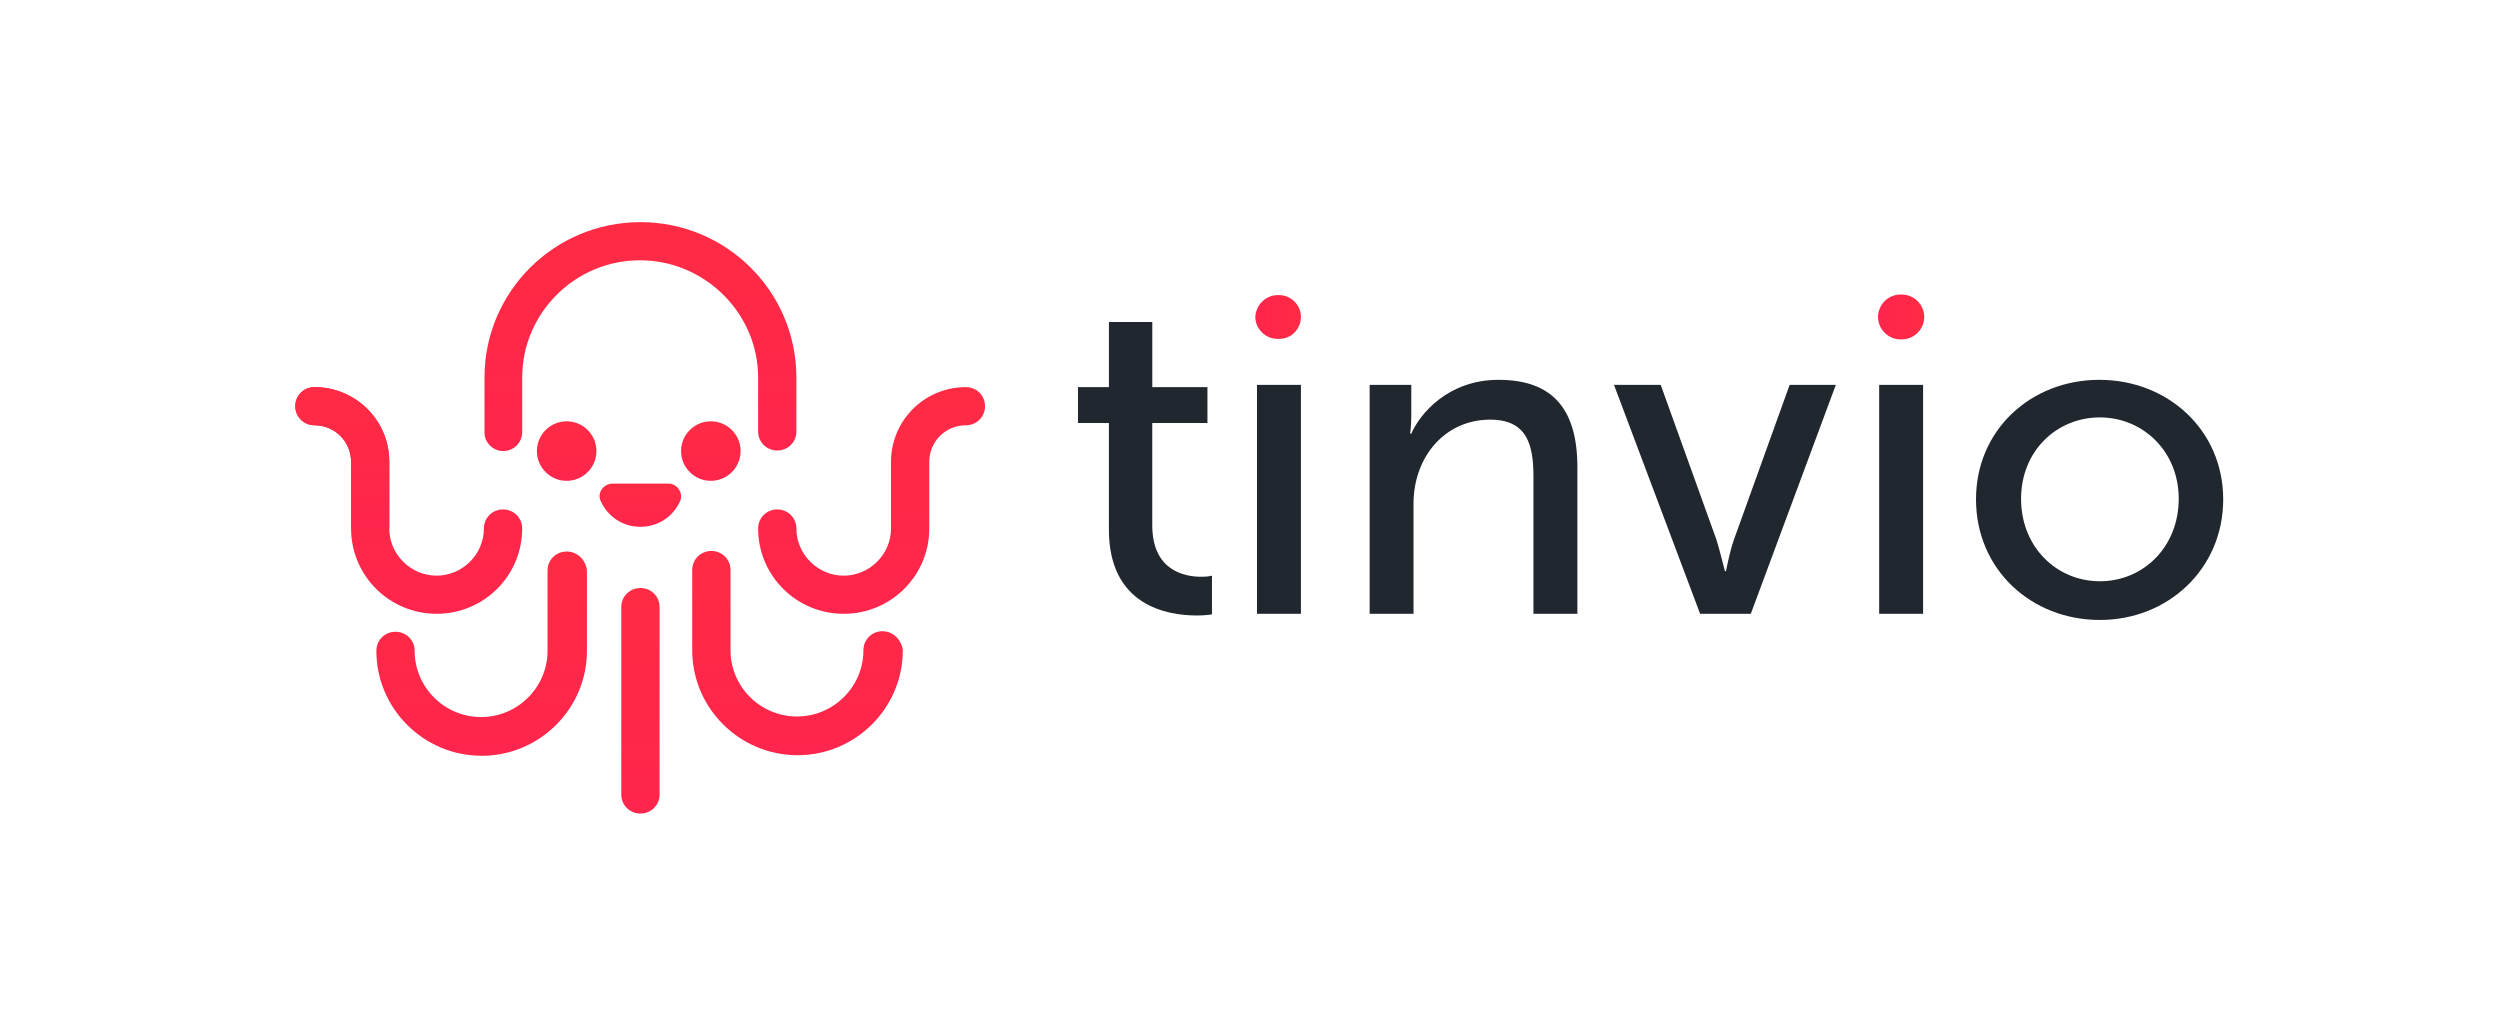 <svg xmlns="http://www.w3.org/2000/svg" width="84" height="34" viewBox="0 0 84 34">
    <defs>
        <linearGradient id="c1xzhhx6fa" x1="1.028%" x2="100.131%" y1="50.091%" y2="50.091%">
            <stop offset="0%" stop-color="#FF254C"/>
            <stop offset="100%" stop-color="#FF2B44"/>
        </linearGradient>
        <linearGradient id="81c67tmqmb" x1=".463%" x2="98.839%" y1="49.379%" y2="49.379%">
            <stop offset="0%" stop-color="#FF254C"/>
            <stop offset="100%" stop-color="#FF2B44"/>
        </linearGradient>
        <linearGradient id="etf5pyrqzc" x1="49.942%" x2="49.942%" y1="99.933%" y2="-.009%">
            <stop offset="0%" stop-color="#FF254C"/>
            <stop offset="100%" stop-color="#FF2B44"/>
        </linearGradient>
        <linearGradient id="0929wtn6fd" x1="49.585%" x2="49.585%" y1="100.009%" y2=".007%">
            <stop offset="0%" stop-color="#FF254C"/>
            <stop offset="100%" stop-color="#FF2B44"/>
        </linearGradient>
        <linearGradient id="3dvd13gnxe" x1="49.929%" x2="49.929%" y1="100.182%" y2=".534%">
            <stop offset="0%" stop-color="#FF254C"/>
            <stop offset="100%" stop-color="#FF2B44"/>
        </linearGradient>
        <linearGradient id="5ynvtitgwf" x1="50.026%" x2="50.026%" y1="100.013%" y2="-.094%">
            <stop offset="0%" stop-color="#FF254C"/>
            <stop offset="100%" stop-color="#FF2B44"/>
        </linearGradient>
        <linearGradient id="17ig8zf0rg" x1="49.533%" x2="49.533%" y1="99.757%" y2="-.116%">
            <stop offset="0%" stop-color="#FF254C"/>
            <stop offset="100%" stop-color="#FF2B44"/>
        </linearGradient>
        <linearGradient id="ke2gy6nzxh" x1="49.869%" x2="49.869%" y1="100.013%" y2="-.094%">
            <stop offset="0%" stop-color="#FF254C"/>
            <stop offset="100%" stop-color="#FF2B44"/>
        </linearGradient>
        <linearGradient id="8tn18eyb9i" x1="49.611%" x2="49.611%" y1="100.032%" y2=".159%">
            <stop offset="0%" stop-color="#FF254C"/>
            <stop offset="100%" stop-color="#FF2B44"/>
        </linearGradient>
        <linearGradient id="8nht8gkcjj" x1="49.987%" x2="49.987%" y1="99.829%" y2="-.621%">
            <stop offset="0%" stop-color="#FF254C"/>
            <stop offset="100%" stop-color="#FF2B44"/>
        </linearGradient>
        <linearGradient id="t3mtpthick" x1="49.719%" x2="49.719%" y1="99.829%" y2="-.621%">
            <stop offset="0%" stop-color="#FF254C"/>
            <stop offset="100%" stop-color="#FF2B44"/>
        </linearGradient>
        <linearGradient id="p6272dy8ql" x1="49.914%" x2="49.914%" y1="99.861%" y2="-.151%">
            <stop offset="0%" stop-color="#FF254C"/>
            <stop offset="100%" stop-color="#FF2B44"/>
        </linearGradient>
    </defs>
    <g fill="none" fill-rule="evenodd">
        <g fill-rule="nonzero">
            <g>
                <g>
                    <g>
                        <g>
                            <path fill="#21272E" d="M27.451 6.806H26.45V5.6h1.04V3.413h1.457V5.6H30.8v1.206h-1.854v3.432c0 1.527 1.078 1.734 1.646 1.734.113 0 .19 0 .36-.037v1.3c-.114.02-.284.038-.511.038-.984 0-2.952-.32-2.952-2.884V6.806h-.038z" transform="translate(-158 -656) translate(148 609) translate(0 37.526) translate(10.77 9.99) translate(9 6.891)"/>
                            <path fill="url(#c1xzhhx6fa)" d="M33.165 2.508h.038c.416 0 .738.339.738.735 0 .415-.34.754-.757.735h-.038c-.397 0-.738-.34-.738-.735.02-.396.34-.735.757-.735z" transform="translate(-158 -656) translate(148 609) translate(0 37.526) translate(10.77 9.99) translate(9 6.891)"/>
                            <path fill="#21272E" d="M32.465 5.524H33.941V13.216H32.465zM36.21 5.524h1.439V6.58c0 .32-.038.585-.038.585h.038c.284-.66 1.23-1.81 2.932-1.81 1.816 0 2.649.98 2.649 2.94v4.922h-1.476v-4.6c0-1.075-.208-1.924-1.457-1.924-1.513 0-2.573 1.245-2.573 2.828v3.696H36.25V5.524h-.038zM44.46 5.524h1.57l1.873 5.204c.132.434.284 1.056.284 1.056h.037s.114-.622.265-1.056l1.873-5.204h1.552l-2.857 7.693h-1.703L44.46 5.524z" transform="translate(-158 -656) translate(148 609) translate(0 37.526) translate(10.77 9.99) translate(9 6.891)"/>
                            <path fill="url(#81c67tmqmb)" d="M54.09 2.489h.037c.416 0 .757.34.757.754 0 .415-.34.754-.757.754h-.038c-.416 0-.756-.34-.756-.754 0-.415.34-.754.756-.754z" transform="translate(-158 -656) translate(148 609) translate(0 37.526) translate(10.77 9.99) translate(9 6.891)"/>
                            <path fill="#21272E" d="M53.37 5.524H54.846V13.216H53.37zM60.768 5.355c2.308 0 4.162 1.696 4.162 4.015 0 2.338-1.854 4.054-4.143 4.054-2.309 0-4.163-1.697-4.163-4.054 0-2.337 1.854-4.015 4.144-4.015zm.019 6.768c1.456 0 2.648-1.15 2.648-2.771 0-1.603-1.21-2.734-2.648-2.734-1.457 0-2.649 1.131-2.649 2.734 0 1.621 1.192 2.771 2.649 2.771z" transform="translate(-158 -656) translate(148 609) translate(0 37.526) translate(10.77 9.99) translate(9 6.891)"/>
                            <g transform="translate(-158 -656) translate(148 609) translate(0 37.526) translate(10.77 9.99) translate(9 6.891)">
                                <path fill="url(#etf5pyrqzc)" d="M7.132 7.749c.36 0 .644-.283.644-.641V5.279c0-2.168 1.778-3.94 3.954-3.94 2.175 0 3.973 1.772 3.973 3.94v1.81c0 .358.284.641.643.641.36 0 .643-.283.643-.64V5.28c0-2.886-2.346-5.223-5.24-5.223-2.895 0-5.24 2.337-5.24 5.222v1.81c-.02.358.283.66.623.66z"/>
                                <path fill="url(#0929wtn6fd)" d="M11.749 12.35c-.36 0-.644.282-.644.64v6.298c0 .358.284.64.644.64.36 0 .643-.282.643-.64V12.99c0-.358-.284-.64-.643-.64z"/>
                                <path fill="url(#3dvd13gnxe)" d="M12.695 8.843h-1.892c-.284 0-.511.301-.398.565.227.528.738.886 1.344.886.605 0 1.116-.358 1.343-.886.095-.264-.114-.565-.397-.565z"/>
                                <path fill="url(#5ynvtitgwf)" d="M4.9 13.217c1.59 0 2.876-1.282 2.876-2.866 0-.358-.284-.641-.644-.641-.359 0-.643.283-.643.64 0 .868-.719 1.585-1.589 1.585s-1.59-.717-1.59-1.584V8.107C3.31 6.712 2.177 5.6.796 5.6c-.36 0-.644.282-.644.64 0 .359.284.642.644.642.68 0 1.23.546 1.23 1.225v2.244c0 1.584 1.286 2.866 2.875 2.866z"/>
                                <path fill="url(#17ig8zf0rg)" d="M9.27 11.124c-.36 0-.643.283-.643.64v2.697c0 1.226-1.003 2.225-2.232 2.225-1.23 0-2.233-1-2.233-2.225 0-.358-.284-.641-.643-.641-.36 0-.643.283-.643.641 0 1.942 1.589 3.526 3.538 3.526 1.948 0 3.537-1.584 3.537-3.526v-2.696c-.037-.358-.321-.641-.68-.641z"/>
                                <path fill="url(#ke2gy6nzxh)" d="M22.684 5.6c-1.4 0-2.516 1.13-2.516 2.507v2.244c0 .867-.72 1.584-1.59 1.584-.87 0-1.589-.717-1.589-1.584 0-.358-.284-.641-.643-.641-.36 0-.643.283-.643.64 0 1.585 1.286 2.867 2.875 2.867 1.59 0 2.876-1.282 2.876-2.866V8.107c0-.679.549-1.225 1.23-1.225.36 0 .643-.283.643-.641 0-.359-.284-.641-.643-.641z"/>
                                <path fill="url(#8tn18eyb9i)" d="M19.884 13.801c-.36 0-.643.283-.643.641 0 1.226-1.003 2.225-2.233 2.225-1.23 0-2.232-1-2.232-2.225v-2.696c0-.358-.284-.641-.644-.641-.359 0-.643.283-.643.641v2.696c0 1.942 1.59 3.526 3.538 3.526 1.949 0 3.538-1.584 3.538-3.526-.038-.34-.322-.64-.681-.64z"/>
                                <circle cx="14.114" cy="7.749" r="1" fill="url(#8nht8gkcjj)"/>
                                <circle cx="9.27" cy="7.749" r="1" fill="url(#t3mtpthick)"/>
                                <path fill="url(#p6272dy8ql)" d="M3.31 10.35V8.108C3.31 6.712 2.177 5.6.796 5.6c-.36 0-.644.282-.644.64 0 .359.284.642.644.642.68 0 1.23.546 1.23 1.225v2.244"/>
                            </g>
                        </g>
                    </g>
                </g>
            </g>
        </g>
    </g>
</svg>
